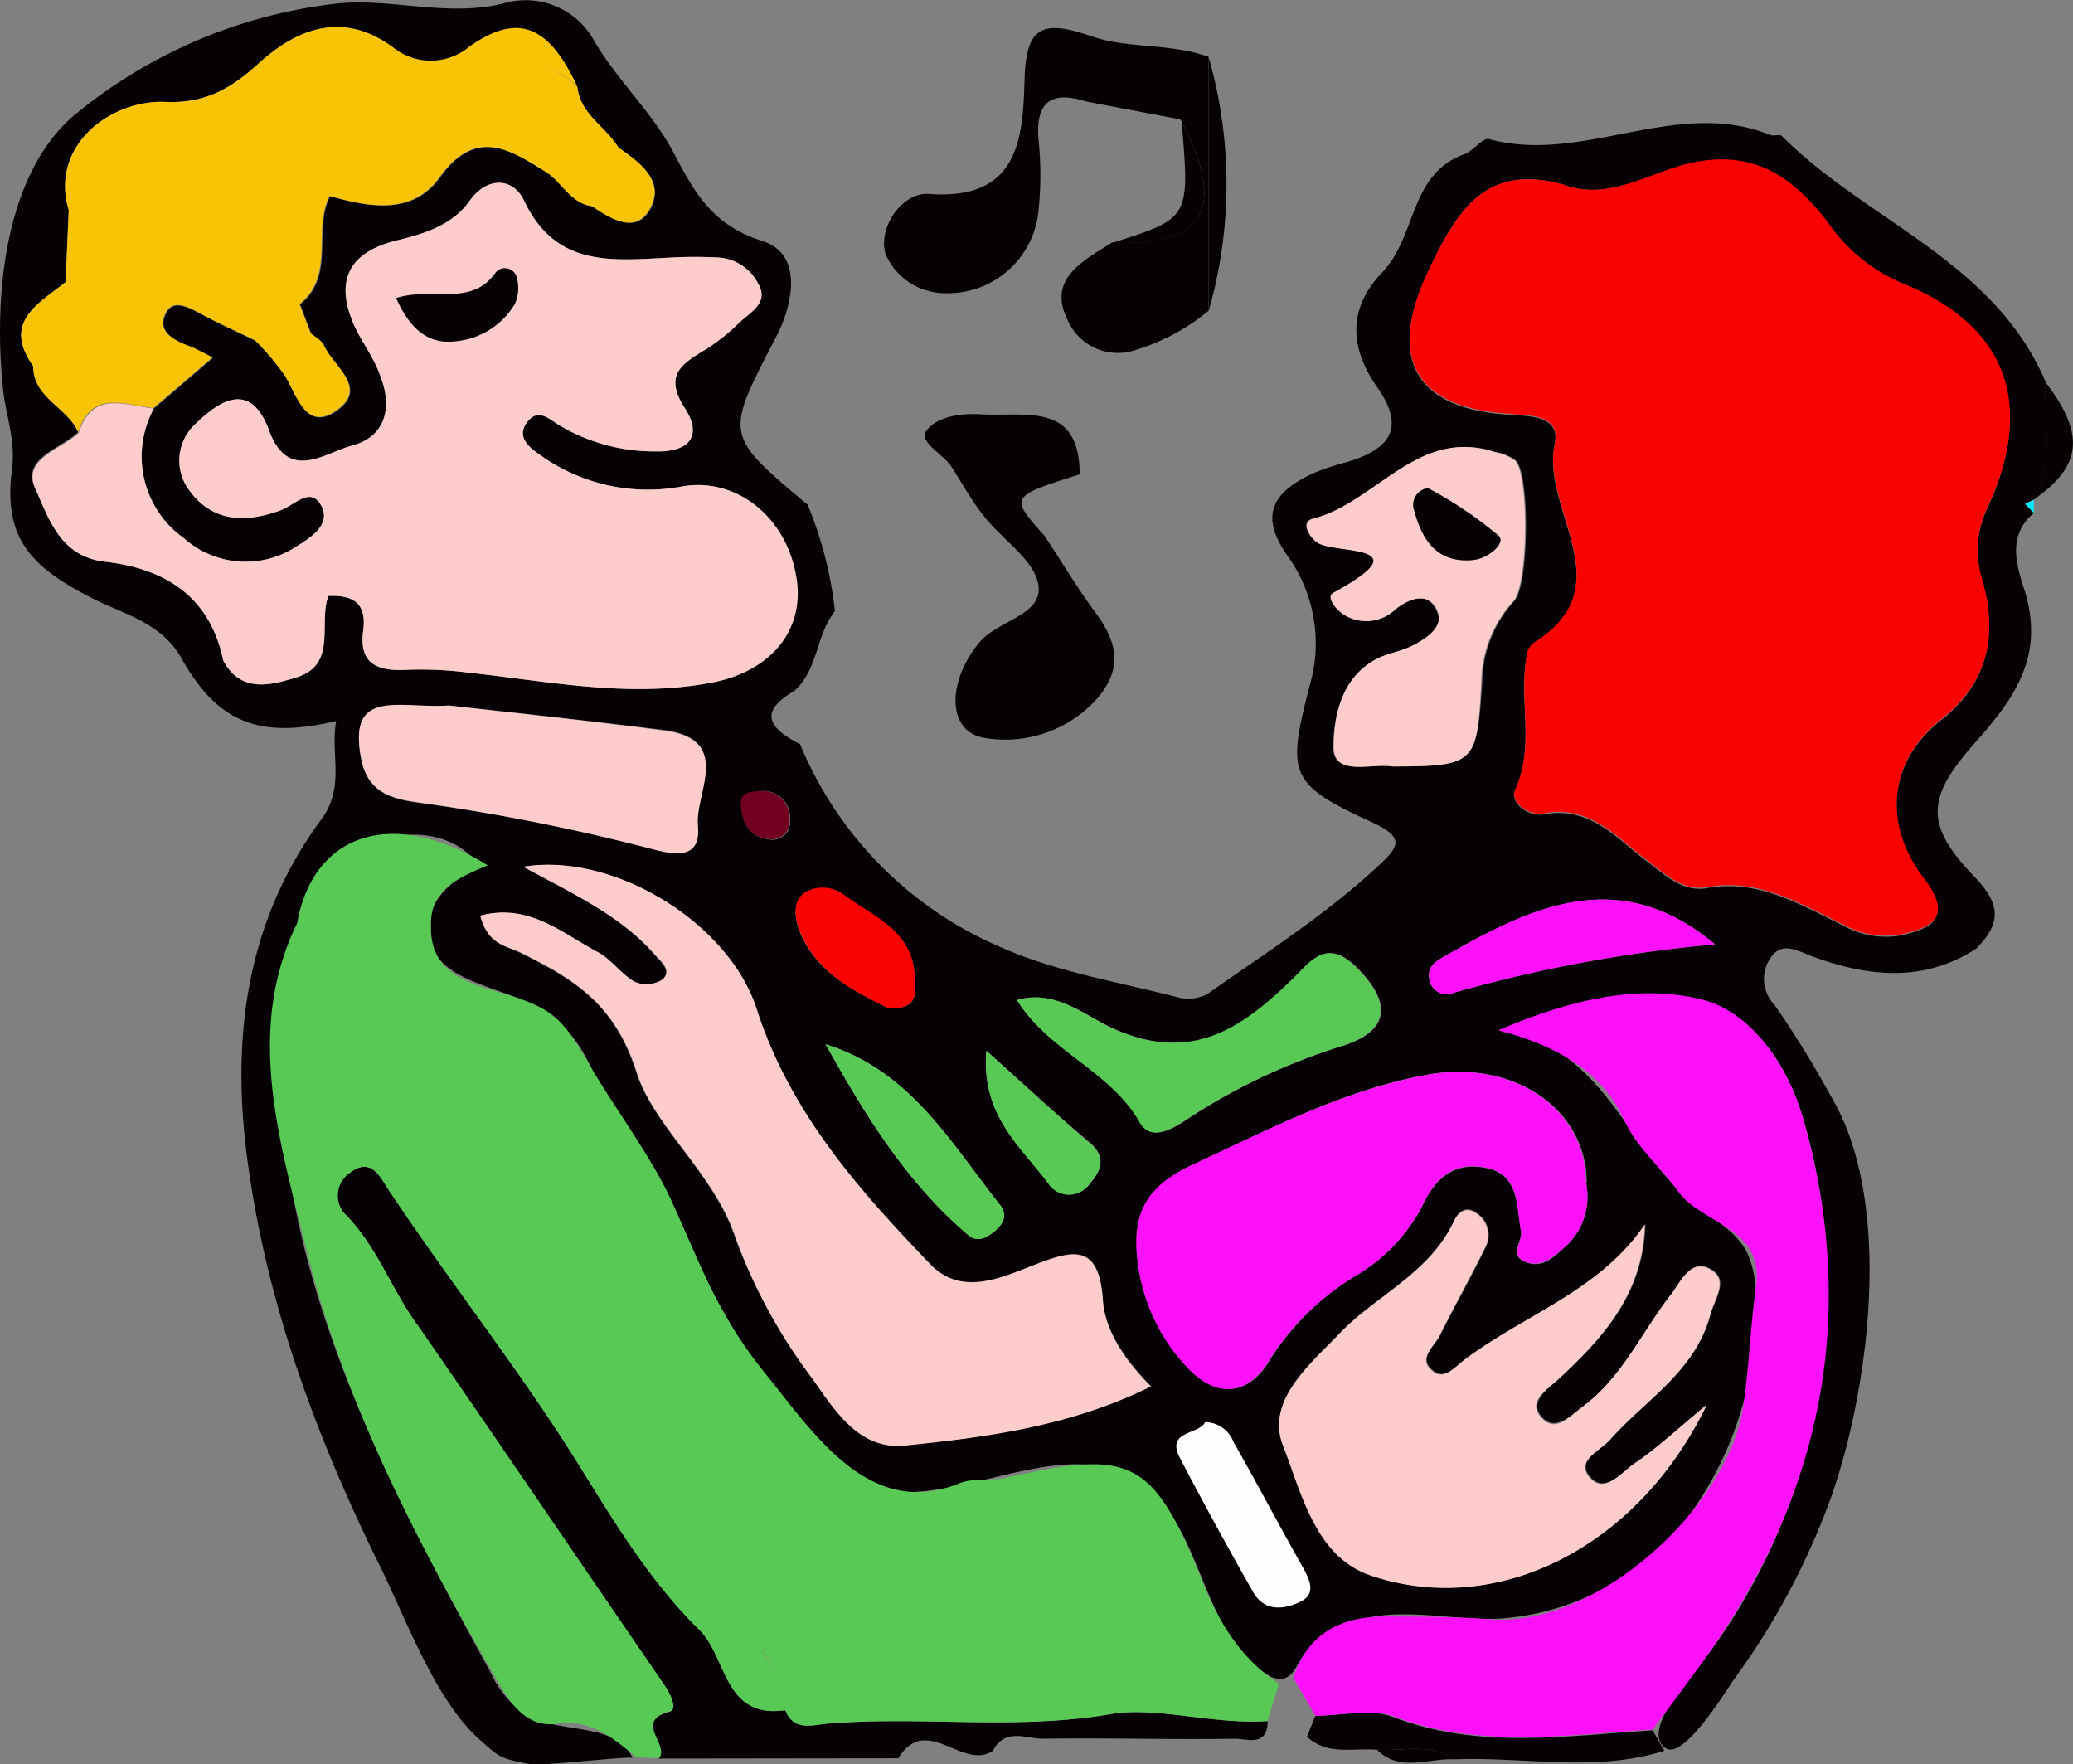 <svg xmlns="http://www.w3.org/2000/svg" width="138.12" height="117.54" viewBox="0 0 138.12 117.54">
  <rect x="0" y="0" width="138.12" height="117.54" fill="#808080" stroke="none"/>
  <defs>
    <style>
      .cls-1 {
        fill: #050105;
      }

      .cls-2 {
        fill: #02e9fd;
      }

      .cls-3 {
        fill: #fa0102;
      }

      .cls-4 {
        fill: #fd11fb;
      }

      .cls-5 {
        fill: #fcc;
      }

      .cls-6 {
        fill: #58c955;
      }

      .cls-7 {
        fill: #fefefe;
      }

      .cls-8 {
        fill: #710020;
      }

      .cls-9 {
        fill: #fac406;
      }
    </style>
  </defs>
  <g id="Layer_2" data-name="Layer 2">
    <g id="Layer_1-2" data-name="Layer 1">
      <g>
        <path class="cls-1" d="M53.31,49.58A25.14,25.14,0,0,0,66.73,63.12c3.67,1.63,7.78,2.29,11.71,3.31a2.73,2.73,0,0,0,2-.21c3.9-2.74,7.93-5.31,11.43-8.57,1.37-1.28,1.75-1.86-.51-2.9-5.54-2.53-5.6-3.23-4.1-9.07a10,10,0,0,0-1.37-8.51c-2.08-2.85-1.08-4.38,1.58-5.63a16,16,0,0,1,2.28-.76c2.73-.82,4-2.17,2-5-1.79-2.57-2-5.19.34-7.63s1.78-6.54,5.48-7.88c.61-.22,1.23-1.14,1.66-1,6.27,1.7,12.45-2.81,18.71-.28.24.1.64-.07.78.07,5.66,5.67,14.14,8.32,17.57,16.37-.09,2.6.57,5.27-.68,7.78l-.08.07-.59.28.59.61c-2,1.62-1,3.93-.54,5.48,1.19,4.26-.94,7.06-3.38,9.81-3.17,3.58-3.48,5.4-.07,8.93,1.85,1.91,1.75,3.15.14,4.8-3.51,2.28-7.18,1.88-10.85.55-1-.36-2.06-1.06-2.81,0a2.48,2.48,0,0,0,.21,3.2,65.81,65.81,0,0,1,3.71,6c4.25,7,2.63,19.38.12,26.64a48.31,48.31,0,0,1-6.44,12.17c-.59.82-3.4,5.48-4.62,4.72-1.78-1.12,1.8-4.93,2.54-5.9a40.84,40.84,0,0,0,6.9-35c-.7-2.6-1.75-5.25-3.78-7-4.4-3.86-11.22-2.14-16.59.17,2.91.13,5.34,2.26,7.14,4.56s3.25,4.92,5.51,6.76c1.32,1.08,3,1.93,3.72,3.46a7,7,0,0,1,.55,3,23.43,23.43,0,0,1-4.31,14.25,17.23,17.23,0,0,1-12.83,7.06c-2.37.09-4.73-.39-7.09-.27s-4.9,1-6.1,3c-.31.53-.61,1.19-1.22,1.27a1.45,1.45,0,0,1-1-.28c-4.54-2.71-4.2-10.13-8.69-12.94-5.5-3.45-13.09,2.82-19,.08-2.38-1.1-3.89-3.46-5.25-5.71q-6.37-10.59-12-21.6a10.38,10.38,0,0,0-2.48-3.55c-2.73-2.21-7.88-2-8.46-5.49-.34-2,1.47-3.86,3.42-4.56-1.81-2.82-6.29-2.76-8.86-.62s-3.6,5.61-4.05,8.93C17,82,24.94,97.3,32.65,111.34a7.33,7.33,0,0,0,2.17,2.77c2.29,1.49,6.21.5,7.33,3-.07-.16-6.1.56-6.81.42-2.07-.41-2-.41-3.49-1.74-3.06-2.81-5-8.52-6.88-12.16-4.1-8.44-7.29-17.17-8.51-26.55-1.06-8.11,0-15.78,4.94-22.48,1.63-2.21.59-4.35,1-6.57-5.11,1.22-7.89.13-10.31-4.18-1.3-2.32-3.79-2.93-5.77-3.91C2,37.78.2,35.83.8,31.24,1.05,29.31.39,27.68.21,26c-.69-6.57.2-14.3,4.6-18.21A33.38,33.38,0,0,1,22.24.26C26-.2,29.85,1.22,33.72.18a5.2,5.2,0,0,1,5.89,2.58c1.57,2.65,3.88,4.77,5.27,7.41s2.56,4.83,5.93,5.89c2.75.87,2,4.3.91,6.36-3.4,6.57-3.53,6.5,2.09,11.2a25.68,25.68,0,0,1,1.82,7.1c-1.28,1.58-1.11,3.9-2.71,5.31C50.39,47.5,51.38,48.59,53.31,49.58ZM41.21,9.84c-.84-1.4-2.53-2.22-2.73-4-1.89-4.07-3.92-5-7.19-2.71a4,4,0,0,1-5.09.07C22.78.63,19.67,2,17.23,4.23,15.29,6,13.56,6.9,11,6.79,7.37,6.64,3.29,9.7,4.58,14c-.07,1.59-.14,3.19-.2,4.78-1.82,1.45-4.25,2.65-2.17,5.6,0,2.14,2.3,2.75,3,4.4-1.17,1.13-3.79,1.72-2.89,3.72S4,37.08,7,37.42c4,.45,7,2.33,7.87,6.57,1.17,2.2,3.14,1.66,4.84,1.15,2.81-.85,1.48-3.6,2.17-5.44,1.61-.07,2.57.44,2.32,2.31-.31,2.26,1,2.72,2.94,2.61a24.65,24.65,0,0,1,4,.18c5.4.58,10.74,1.72,16.25.68,3.78-.71,6.15-3.34,5.66-6.85-.59-4.15-4-6.85-7.6-6.23A12.31,12.31,0,0,1,36,30.32c-.67-.47-1.71-1.21-.81-2.28.69-.82,1.37-.15,2.06.28a12.33,12.33,0,0,0,6.41,1.75c2.33.06,3.12-1.07,2-2.83-1.49-2.28-.23-3,1.42-4a13.1,13.1,0,0,0,2.19-1.76c.76-.7,2-1.33,1.23-2.61a3.19,3.19,0,0,0-2.57-1.71,29,29,0,0,0-3.23,0c-3.82.18-7.64.73-9.78-3.79-.75-1.59-2.5-1.59-3.62,0S28.35,15.55,26.51,16c-3.36.79-4.31,2.81-2.76,6C24.27,23,25,24,25.38,25.16c.79,2.06.25,3.95-1.91,4.52-1.81.47-4.25,2.49-5.54-1-1.23-3.35-3.3-2-4.87-.47a3.3,3.3,0,0,0-.46,4.44c1.59,2.2,3.84,2.16,6.08,1.35.95-.34,2-1.62,2.71-.34s-.66,2.13-1.66,2.76a6.17,6.17,0,0,1-7.48-.57,6.67,6.67,0,0,1-2-8.63l3.94-3.38c-.63-.31-1.08-.58-1.57-.76-1.05-.39-2.17-1-1.55-2.2.49-1,1.59-.35,2.43.1,1.15.62,2.35,1.15,3.52,1.72a16.83,16.83,0,0,1,2,2.37c.84,1.4,1.42,3.75,3.48,2.26s-.27-2.91-.9-4.31c-.15-.33-.57-.53-.86-.79L20,20.28c2.39-1.93.84-4.93,2-7.21,2.65.75,5.5,1.28,7.32-1.24,2.4-3.33,4.64-1.89,7.06-.38,1.1.68,1.65,2.1,3.1,2.3,1.25.85,2.88,1.85,3.82.24C44.36,12.12,42.7,10.85,41.21,9.84Zm62.94,2.45c-5.09-1.38-7,1.57-8.89,5.59-2.8,5.76-1.27,9.27,5.11,9.74,1.46.11,3.63,0,3.21,2-.93,4.4,4.66,9.49-1.42,13.28a1.12,1.12,0,0,0-.41.66c-.62,3,.56,6.12-.81,9.12-.36.8.91,1.75,1.88,1.57,3.14-.58,4.89,1.62,7,3.2,1.17.88,2.3,2,3.93,1.71,3.41-.61,6.21,1.12,9,2.47a5.81,5.81,0,0,0,3.81.7c2.07-.43,3.61-1.14,1.63-3.74-2.78-3.64-2.38-7.83,1.15-10.62,3.29-2.59,3.7-5.85,2.72-9.31a6.62,6.62,0,0,1,.41-4.92c3.08-6.74,1.24-12-5.72-14.8a11.46,11.46,0,0,1-5-4.1c-2.11-2.74-4.55-4.78-8.69-4C110.09,11.31,107.33,13.49,104.15,12.29ZM34.86,57.74c3.5,1.89,6.55,3.31,8.79,5.91.44.5,1.12,1.06.48,1.64a2,2,0,0,1-1.83.16c-.92-.51-1.57-1.51-2.5-2C37.44,62.2,35.21,60.17,32,61c.5,1.83,1.64,2,2.57,2.43,3.52,1.73,6.34,3.33,7.82,8,1.18,3.67,5.19,6.77,6.58,11a36,36,0,0,0,5.12,9.33c1.5,2.11,3.12,4.83,6.2,4.52,5.55-.56,11.12-1.31,16.4-3.94-1.75-1.78-3.07-3.75-3.2-5.73-.26-3.68-1.83-3.42-4.43-2.41-2.31.89-5,2.2-7.08,0-4.81-5-9.36-10.12-11.56-17C48.59,61.53,40.94,56.79,34.86,57.74Zm78.86,35.84c-2,1.67-3.34,2.92-4.82,3.91-.88.59-2,2.1-3,.83-.86-1.06.76-1.7,1.42-2.45,2.35-2.66,5.65-4.53,6.67-8.33.28-1,1.16-2.2.17-2.9-1.43-1-2.15.74-2.75,1.52-2,2.5-3.24,5.55-5.91,7.51-.84.61-1.87,1.74-2.77.72s.41-1.86,1.14-2.54c3-2.77,5.65-5.7,5.76-10.31-3,4.45-8,6-12,9-.64.48-1.32,1.35-2.06.82-1.17-.82,0-1.66.38-2.4,1-2,2.15-4,3.1-6a1.74,1.74,0,0,0-.64-2.15c-.79-.59-1.31,0-1.54.54-1.64,3.48-5.22,4.93-7.67,7.52-1.91,2-4.87,4.39-3.69,7.41,1.24,3.17,2.15,7.38,5.84,8.63C99.75,107.81,109.13,103.1,113.72,93.58Zm-8-14.8c0-4.93-4.91-8.28-10.73-7.17-5.51,1-10.4,3.62-15.44,5.94-3.45,1.58-4.13,3.62-3.66,6.84a12.41,12.41,0,0,0,3.27,6.7c1.8,1.92,4,2.09,5.53-.62A17.49,17.49,0,0,1,90.31,85a11.69,11.69,0,0,0,4.4-4.54c.91-2,2.21-3.09,4.35-2.64s2,2.56,2.28,4.19c.14.68-.87,1.56.26,2.05s1.92-.31,2.53-.86A4.47,4.47,0,0,0,105.67,78.78ZM92.76,51.06c5.6,0,5.63-.21,6-5.58a8.14,8.14,0,0,1,2.12-5.42c1-1,1.07-8.34.15-9.36a3.07,3.07,0,0,0-1.36-.58c-5.17-1.69-7.92,3.36-12.12,4.43-.78.2-.38,1.05.22,1.55,1,.87,7.29,0,1.13,3.39-.52.28.21,1.19.82,1.53A2.81,2.81,0,0,0,93,40.57c1-.78,2.1-1.15,2.7.08s-.57,1.89-1.52,2.35-1.81.51-2.61,1c-2.25,1.26-2.74,3.85-2.74,5.8S91.43,50.82,92.76,51.06ZM29.91,47c-3.38.26-6.79-1.17-5.83,3.63.46,2.27,2.17,2.62,3.81,2.85A136.45,136.45,0,0,1,43,56.4c1.5.38,3.73,1.11,3.49-1.44-.21-2.14,2.37-5.72-2.22-6.33C39.16,48,34,47.43,29.91,47ZM67.76,66.62C69.88,70.05,74,71.33,76,74.8c.73,1.27,2.19.39,3.19-.29a41,41,0,0,1,10.35-4.86c3.09-1,3.21-2.88.87-5.2-2-2-3-.41-4.25.77-3.4,3.31-6.77,5.66-12,3.28C72.32,67.69,70.34,65.87,67.76,66.62Zm46.51-3.71c-6.28-5.26-12-2.62-17.78.66-.68.38-1.51.75-1.23,1.8a1.17,1.17,0,0,0,1.61.76A94.36,94.36,0,0,1,114.27,62.91ZM55,69.56c2.61,4.67,5.36,9.19,9.5,12.71.6.52,1.23.21,1.79-.26s.87-1.08.36-1.72C63.35,76.13,60.67,71.32,55,69.56ZM80.3,94.74c-.42.87-2.64.54-1.68,2.38,1.56,3,3.2,6,4.86,8.91.75,1.33,2.07,1.17,3.14.68s.61-1.52.15-2.36c-1.53-2.75-3-5.53-4.58-8.27A2.05,2.05,0,0,0,80.3,94.74ZM59.22,67.18C61.3,67.24,61,66,60.94,65c-.18-3-2.73-3.86-4.67-5.3a2.38,2.38,0,0,0-2.6-.21c-.93.55-.69,1.82-.39,2.58C54.4,64.84,57,66.07,59.22,67.18ZM65.72,70c-.36,4.35,2.32,6.4,4.17,8.84a1.65,1.65,0,0,0,2.74,0c.71-.83,1.13-1.74,0-2.72C70.42,74.27,68.34,72.32,65.72,70Zm-15-17.27c-.47,0-1.36,0-1.32.86,0,1.06.46,2.14,1.74,2.31a1.2,1.2,0,0,0,1.5-1.36A1.77,1.77,0,0,0,50.68,52.7Z"/>
        <path class="cls-1" d="M43.87,117.15c.7-.9-1.73-2.47.72-3.11.5-.13.08-1.11-.33-1.71-5.5-8-10.92-16-16.46-24C26.14,86,25.18,83.15,23.11,81a1.82,1.82,0,0,1,.19-2.86c1.3-1,1.9,0,2.51,1,4.09,6.17,8.72,12,12.64,18.26,2.42,3.89,4.81,7.9,8.14,11.17,1.87,1.83,1.6,5.94,5.73,5.36.55,1.39,1.75,1,2.74.9,6.3-.54,12.58.46,19-.65,3-.51,6.86.73,10.4.47,0,1.78-1.43,1.16-2.24,1.18-4.25.07-8.5-.07-12.74,0-1.09,0-2.54-.75-3.32.8-2,1.36-4.43-2.54-6.31.5Z"/>
        <path class="cls-1" d="M110.12,115.27c.25.46.51.91.77,1.36-4.61,1.46-9.33.38-14,.57-1.6-1.12-3.42-.52-5.15-.64s-3.28.39-4.66-.86c.19-.46.37-.93.56-1.4,1.73,0,3.66-.5,5.17.08C98.53,116.57,104.32,115.63,110.12,115.27Z"/>
        <path class="cls-1" d="M91.74,116.56c1.73.12,3.55-.48,5.15.64C95.16,117.1,93.29,118.1,91.74,116.56Z"/>
        <path class="cls-1" d="M78.73,8.1l-.13-.2-.24,0-6-1.14C70,6,68.93,6.84,69.21,9.45a22.41,22.41,0,0,1,0,4.41,6.08,6.08,0,0,1-6.37,5.67A4.33,4.33,0,0,1,59,16.92c-.52-1.84,1.16-4.13,2.89-4,5.93.44,6.26-3.59,6.37-7.51.09-3.6,1.1-4.15,4.45-3,2.43.85,5.28.45,7.82,1.38q0,8.46,0,16.91a14,14,0,0,1-4.82,2.6,3.66,3.66,0,0,1-4.61-2.05c-1.31-2.71,1.12-3.9,3-5.1C80.29,16.43,81.73,13.9,78.73,8.1Z"/>
        <path class="cls-1" d="M69.6,35.7c1.1,1.66,2.12,3.38,3.31,5,1.42,1.89,2,3.65.28,5.73a8.19,8.19,0,0,1-7.44,2.75c-2.69-.31-2.69-3.73-.5-6.38,1.24-1.5,4.28-1.81,3.93-3.86-.29-1.68-2.42-3-3.64-4.58-.8-1-1.44-2.17-2.15-3.27-.55-.86-2.22-1.64-1.66-2.4.66-.91,2.21-1.18,3.63-1.09,3,.17,6.56-.86,6.58,4C67.26,33.08,67.26,33.08,69.6,35.7Z"/>
        <path class="cls-1" d="M80.53,20.72q0-8.46,0-16.91A30.66,30.66,0,0,1,80.53,20.72Z"/>
        <path class="cls-1" d="M135.59,33.22c1.25-2.51.59-5.18.68-7.78C138.92,28.89,138.74,31,135.59,33.22Z"/>
        <path class="cls-1" d="M78.73,8.1c3,5.8,1.56,8.33-4.6,8.07C79.28,14.54,79.28,14.54,78.73,8.1Z"/>
        <path class="cls-2" d="M135.51,34.18l-.59-.61.59-.28Z"/>
        <path class="cls-3" d="M104.15,12.29c3.18,1.2,5.94-1,8.92-1.52,4.14-.74,6.58,1.3,8.69,4a11.46,11.46,0,0,0,5,4.1c7,2.82,8.8,8.06,5.72,14.8a6.62,6.62,0,0,0-.41,4.92c1,3.46.57,6.72-2.72,9.31-3.53,2.79-3.93,7-1.15,10.62,2,2.6.44,3.31-1.63,3.74a5.81,5.81,0,0,1-3.81-.7c-2.8-1.35-5.6-3.08-9-2.47-1.63.29-2.76-.83-3.93-1.71-2.1-1.58-3.85-3.78-7-3.2-1,.18-2.24-.77-1.88-1.57,1.37-3,.19-6.13.81-9.12a1.12,1.12,0,0,1,.41-.66c6.08-3.79.49-8.88,1.42-13.28.42-2-1.75-1.86-3.21-2-6.38-.47-7.91-4-5.11-9.74C97.2,13.86,99.06,10.91,104.15,12.29Z"/>
        <path class="cls-4" d="M87.64,114.3l-1.47-2.54c.92-2.82,3-4,5.83-4.07,2.41,0,4.83,0,7.24.18,7.13.63,15.91-7.49,16.91-14.15.39-2.64.47-5.33.85-8,.58-4-3.61-4.12-5.21-6.38-1.14-1.6-2.72-2.83-3.62-4.81-1.4-3-4.15-4.79-8.34-5.9,5-2.14,9.59-3.11,13.73-2,3.19.87,5.57,4.43,6.52,7.68,3.82,13.15,1.37,25.34-6.65,36.42-1.09,1.51-2.21,3-3.32,4.49-5.79.35-11.58,1.29-17.3-.9C91.3,113.8,89.37,114.3,87.64,114.3Z"/>
        <path class="cls-5" d="M34.86,57.74c6.08-1,13.73,3.79,15.55,9.48,2.2,6.83,6.75,12,11.56,17,2.13,2.2,4.77.89,7.08,0,2.6-1,4.17-1.27,4.43,2.41.13,2,1.45,4,3.2,5.73-5.28,2.63-10.85,3.38-16.4,3.94-3.08.31-4.7-2.41-6.2-4.52A36,36,0,0,1,49,82.4c-1.39-4.2-5.4-7.3-6.58-11-1.48-4.63-4.3-6.23-7.82-8C33.63,63,32.49,62.87,32,61c3.22-.87,5.45,1.16,7.81,2.41.93.49,1.58,1.49,2.5,2a2,2,0,0,0,1.83-.16c.64-.58,0-1.14-.48-1.64C41.41,61.05,38.36,59.63,34.86,57.74Z"/>
        <path class="cls-5" d="M113.72,93.58c-4.59,9.52-14,14.23-22.39,11.38-3.69-1.25-4.6-5.46-5.84-8.63-1.18-3,1.78-5.39,3.69-7.41,2.45-2.59,6-4,7.67-7.52.23-.5.75-1.13,1.54-.54A1.74,1.74,0,0,1,99,83c-1,2-2.1,4-3.1,6-.37.74-1.55,1.58-.38,2.4.74.53,1.42-.34,2.06-.82,4-3,9-4.59,12-9-.11,4.61-2.78,7.54-5.76,10.31-.73.68-2.11,1.44-1.14,2.54s1.93-.11,2.77-.72c2.67-2,3.94-5,5.91-7.51.6-.78,1.32-2.53,2.75-1.52,1,.7.11,1.87-.17,2.9-1,3.8-4.32,5.67-6.67,8.33-.66.75-2.28,1.39-1.42,2.45,1,1.27,2.16-.24,3-.83C110.38,96.5,111.69,95.25,113.72,93.58Z"/>
        <path class="cls-4" d="M105.67,78.78a4.47,4.47,0,0,1-1.54,4.4c-.61.55-1.51,1.3-2.53.86s-.12-1.37-.26-2.05c-.33-1.63-.06-3.72-2.28-4.19s-3.44.66-4.35,2.64A11.69,11.69,0,0,1,90.31,85a17.49,17.49,0,0,0-5.67,5.49c-1.58,2.71-3.73,2.54-5.53.62a12.41,12.41,0,0,1-3.27-6.7c-.47-3.22.21-5.26,3.66-6.84,5-2.32,9.93-4.89,15.44-5.94C100.76,70.5,105.65,73.85,105.67,78.78Z"/>
        <path class="cls-5" d="M92.76,51.06c-1.33-.24-3.9.73-3.89-1.31s.49-4.54,2.74-5.8c.8-.44,1.78-.55,2.61-1s2.06-1.22,1.52-2.35S94,39.79,93,40.57a2.81,2.81,0,0,1-3.35.45c-.61-.34-1.34-1.25-.82-1.53,6.16-3.36-.1-2.52-1.13-3.39-.6-.5-1-1.35-.22-1.55,4.2-1.07,7-6.12,12.12-4.43a3.07,3.07,0,0,1,1.36.58c.92,1,.86,8.36-.15,9.36a8.14,8.14,0,0,0-2.12,5.42C98.39,50.85,98.36,51.05,92.76,51.06Zm2.38-18.54a1.12,1.12,0,0,0-.91,1.5c.53,1.95,1.5,3.49,3.87,3.29,1-.08,2.26-1.11,1.76-1.61A26.35,26.35,0,0,0,95.14,32.52Z"/>
        <path class="cls-5" d="M29.91,47c4.11.48,9.25,1,14.37,1.68,4.59.61,2,4.19,2.22,6.33.24,2.55-2,1.82-3.49,1.44a136.45,136.45,0,0,0-15.12-3c-1.64-.23-3.35-.58-3.81-2.85C23.12,45.78,26.53,47.21,29.91,47Z"/>
        <path class="cls-6" d="M67.76,66.62c2.58-.75,4.56,1.07,6.35,1.88,5.26,2.38,8.63,0,12-3.28,1.22-1.18,2.24-2.77,4.25-.77,2.34,2.32,2.22,4.2-.87,5.2a41,41,0,0,0-10.35,4.86c-1,.68-2.46,1.56-3.19.29C74,71.33,69.88,70.05,67.76,66.62Z"/>
        <path class="cls-4" d="M114.27,62.91a94.36,94.36,0,0,0-17.4,3.22,1.17,1.17,0,0,1-1.61-.76c-.28-1.05.55-1.42,1.23-1.8C102.22,60.29,108,57.65,114.27,62.91Z"/>
        <path class="cls-6" d="M55,69.56c5.67,1.76,8.35,6.57,11.65,10.73.51.64.22,1.23-.36,1.72s-1.19.78-1.79.26C60.36,78.75,57.61,74.23,55,69.56Z"/>
        <path class="cls-7" d="M80.3,94.74a2.05,2.05,0,0,1,1.89,1.34c1.56,2.74,3,5.52,4.58,8.27.46.84,1,1.82-.15,2.36s-2.39.65-3.14-.68c-1.66-2.94-3.3-5.91-4.86-8.91C77.66,95.28,79.88,95.61,80.3,94.74Z"/>
        <path class="cls-3" d="M59.22,67.18C57,66.07,54.4,64.84,53.28,62c-.3-.76-.54-2,.39-2.58a2.38,2.38,0,0,1,2.6.21c1.94,1.44,4.49,2.35,4.67,5.3C61,66,61.3,67.24,59.22,67.18Z"/>
        <path class="cls-6" d="M65.72,70c2.62,2.35,4.7,4.3,6.87,6.14,1.17,1,.75,1.89,0,2.72a1.65,1.65,0,0,1-2.74,0C68,76.37,65.36,74.32,65.72,70Z"/>
        <path class="cls-5" d="M53.09,38.63c-.59-4.15-4-6.85-7.6-6.23A12.31,12.31,0,0,1,36,30.32c-.67-.47-1.71-1.21-.81-2.28.69-.82,1.37-.15,2.06.28a12.33,12.33,0,0,0,6.41,1.75c2.33.06,3.12-1.07,2-2.83-1.49-2.28-.23-3,1.42-4a13.1,13.1,0,0,0,2.19-1.76c.76-.7,2-1.33,1.23-2.61a3.19,3.19,0,0,0-2.57-1.71,29,29,0,0,0-3.23,0c-3.82.18-7.64.73-9.78-3.79-.75-1.59-2.5-1.59-3.62,0S28.35,15.55,26.51,16c-3.36.79-4.31,2.81-2.76,6C24.27,23,25,24,25.38,25.16c.79,2.06.25,3.95-1.91,4.52-1.81.47-4.25,2.49-5.54-1-1.23-3.35-3.3-2-4.87-.47a3.3,3.3,0,0,0-.46,4.44c1.59,2.2,3.84,2.16,6.08,1.35.95-.34,2-1.62,2.71-.34s-.66,2.13-1.66,2.76a6.17,6.17,0,0,1-7.48-.57,6.67,6.67,0,0,1-2-8.63c-1.9-.21-4.08-1.25-5,1.62-1.17,1.12-3.79,1.71-2.89,3.71S4,37.08,7,37.42c4,.45,7,2.33,7.87,6.57,1.17,2.2,3.14,1.66,4.84,1.15,2.81-.85,1.48-3.6,2.17-5.44,1.61-.07,2.57.44,2.32,2.31-.31,2.26,1,2.72,2.94,2.61a24.65,24.65,0,0,1,4,.18c5.4.58,10.74,1.72,16.25.68C51.21,44.77,53.58,42.14,53.09,38.63ZM34.31,20.23a5.13,5.13,0,0,1-3.86,2.49c-1.94.29-3.16-.86-4.05-2.86,2.46-.79,5,.63,6.64-1.72a.81.81,0,0,1,1.34.2A2.56,2.56,0,0,1,34.31,20.23Z"/>
        <path class="cls-8" d="M50.68,52.7a1.77,1.77,0,0,1,1.92,1.81,1.2,1.2,0,0,1-1.5,1.36c-1.28-.17-1.69-1.25-1.74-2.31C49.32,52.68,50.21,52.74,50.68,52.7Z"/>
        <path class="cls-6" d="M80,105.06c-3.23-7.94-4.71-8.48-12.89-6.63-1,.24-2.22,0-3.18.38-6,2.46-9.71-3.33-12.92-7.29s-4.2-7-6.27-11.53c-1.32-2.89-3.78-6.18-5.4-8.95-1.95-3.33-2.49-3.85-5.84-4.87-2.13-.64-4.89-1.25-4.78-4.53-.07-2.41,1.85-3.15,3.77-4-6.49-4-11.65-2-12.69,3.85-3.49,7.17-1.18,14.49.61,21.71,2.57,10.43,7.55,19.87,12.92,29.09.79,1.34,1.88,2.82,3.78,2.54,2.3-.34,3.75,1,5.32,2.24l1.49.05c.7-.9-1.73-2.47.72-3.11.5-.13.08-1.11-.33-1.71-5.5-8-10.92-16-16.46-24C26.14,86,25.18,83.15,23.11,81a1.82,1.82,0,0,1,.19-2.86c1.3-1,1.9,0,2.51,1,4.09,6.17,8.72,12,12.64,18.26,2.42,3.89,4.81,7.9,8.14,11.17h0c1.87,1.83,1.6,5.94,5.73,5.36.55,1.39,1.75,1,2.74.9,6.3-.54,12.58.46,19-.65,3-.51,6.86.73,10.39.47.26-.83.51-1.66.76-2.48C82.59,110.42,81.16,108,80,105.06Zm-29.28,4.86a5.5,5.5,0,0,1,1.07,1.73A5.5,5.5,0,0,0,50.67,109.92Z"/>
        <path class="cls-1" d="M26.4,19.86c2.46-.79,5,.63,6.64-1.72a.81.81,0,0,1,1.34.2,2.56,2.56,0,0,1-.07,1.89,5.13,5.13,0,0,1-3.86,2.49C28.51,23,27.29,21.86,26.4,19.86Z"/>
        <path class="cls-9" d="M41.21,9.84c-.84-1.4-2.53-2.22-2.73-4a4.29,4.29,0,0,0-2.59-1.43A4.29,4.29,0,0,1,38.48,5.8c-1.89-4.07-3.92-5-7.19-2.71a4,4,0,0,1-5.09.07C22.78.63,19.67,2,17.23,4.23,15.29,6,13.56,6.9,11,6.79,7.37,6.64,3.29,9.7,4.58,14c-.07,1.6-.14,3.2-.2,4.79-1.82,1.45-4.25,2.65-2.17,5.6,0,2.14,2.3,2.75,3,4.41.89-2.87,3.07-1.83,5-1.62,1.3-1.11,2.6-2.22,3.94-3.38-.63-.31-1.08-.58-1.57-.76-1.05-.39-2.17-1-1.55-2.2.49-1,1.59-.35,2.43.1,1.15.62,2.35,1.15,3.52,1.72a16.83,16.83,0,0,1,2,2.37c.84,1.4,1.42,3.75,3.48,2.26s-.27-2.91-.9-4.31c-.15-.33-.57-.53-.87-.79-.24-.64-.49-1.28-.74-1.93,2.39-1.93.84-4.93,2-7.21,2.65.75,5.5,1.28,7.32-1.24,2.4-3.33,4.64-1.89,7.06-.38,1.1.68,1.65,2.1,3.1,2.3,1.25.85,2.88,1.85,3.82.24C44.36,12.12,42.7,10.85,41.21,9.84Zm-10-3.93h0a.34.34,0,0,0,.16-.06A.34.34,0,0,1,31.2,5.91Z"/>
        <path class="cls-1" d="M95.14,32.52a26.35,26.35,0,0,1,4.72,3.18c.5.5-.72,1.53-1.76,1.61-2.37.2-3.34-1.34-3.87-3.29A1.12,1.12,0,0,1,95.14,32.52Z"/>
      </g>
    </g>
  </g>
</svg>

